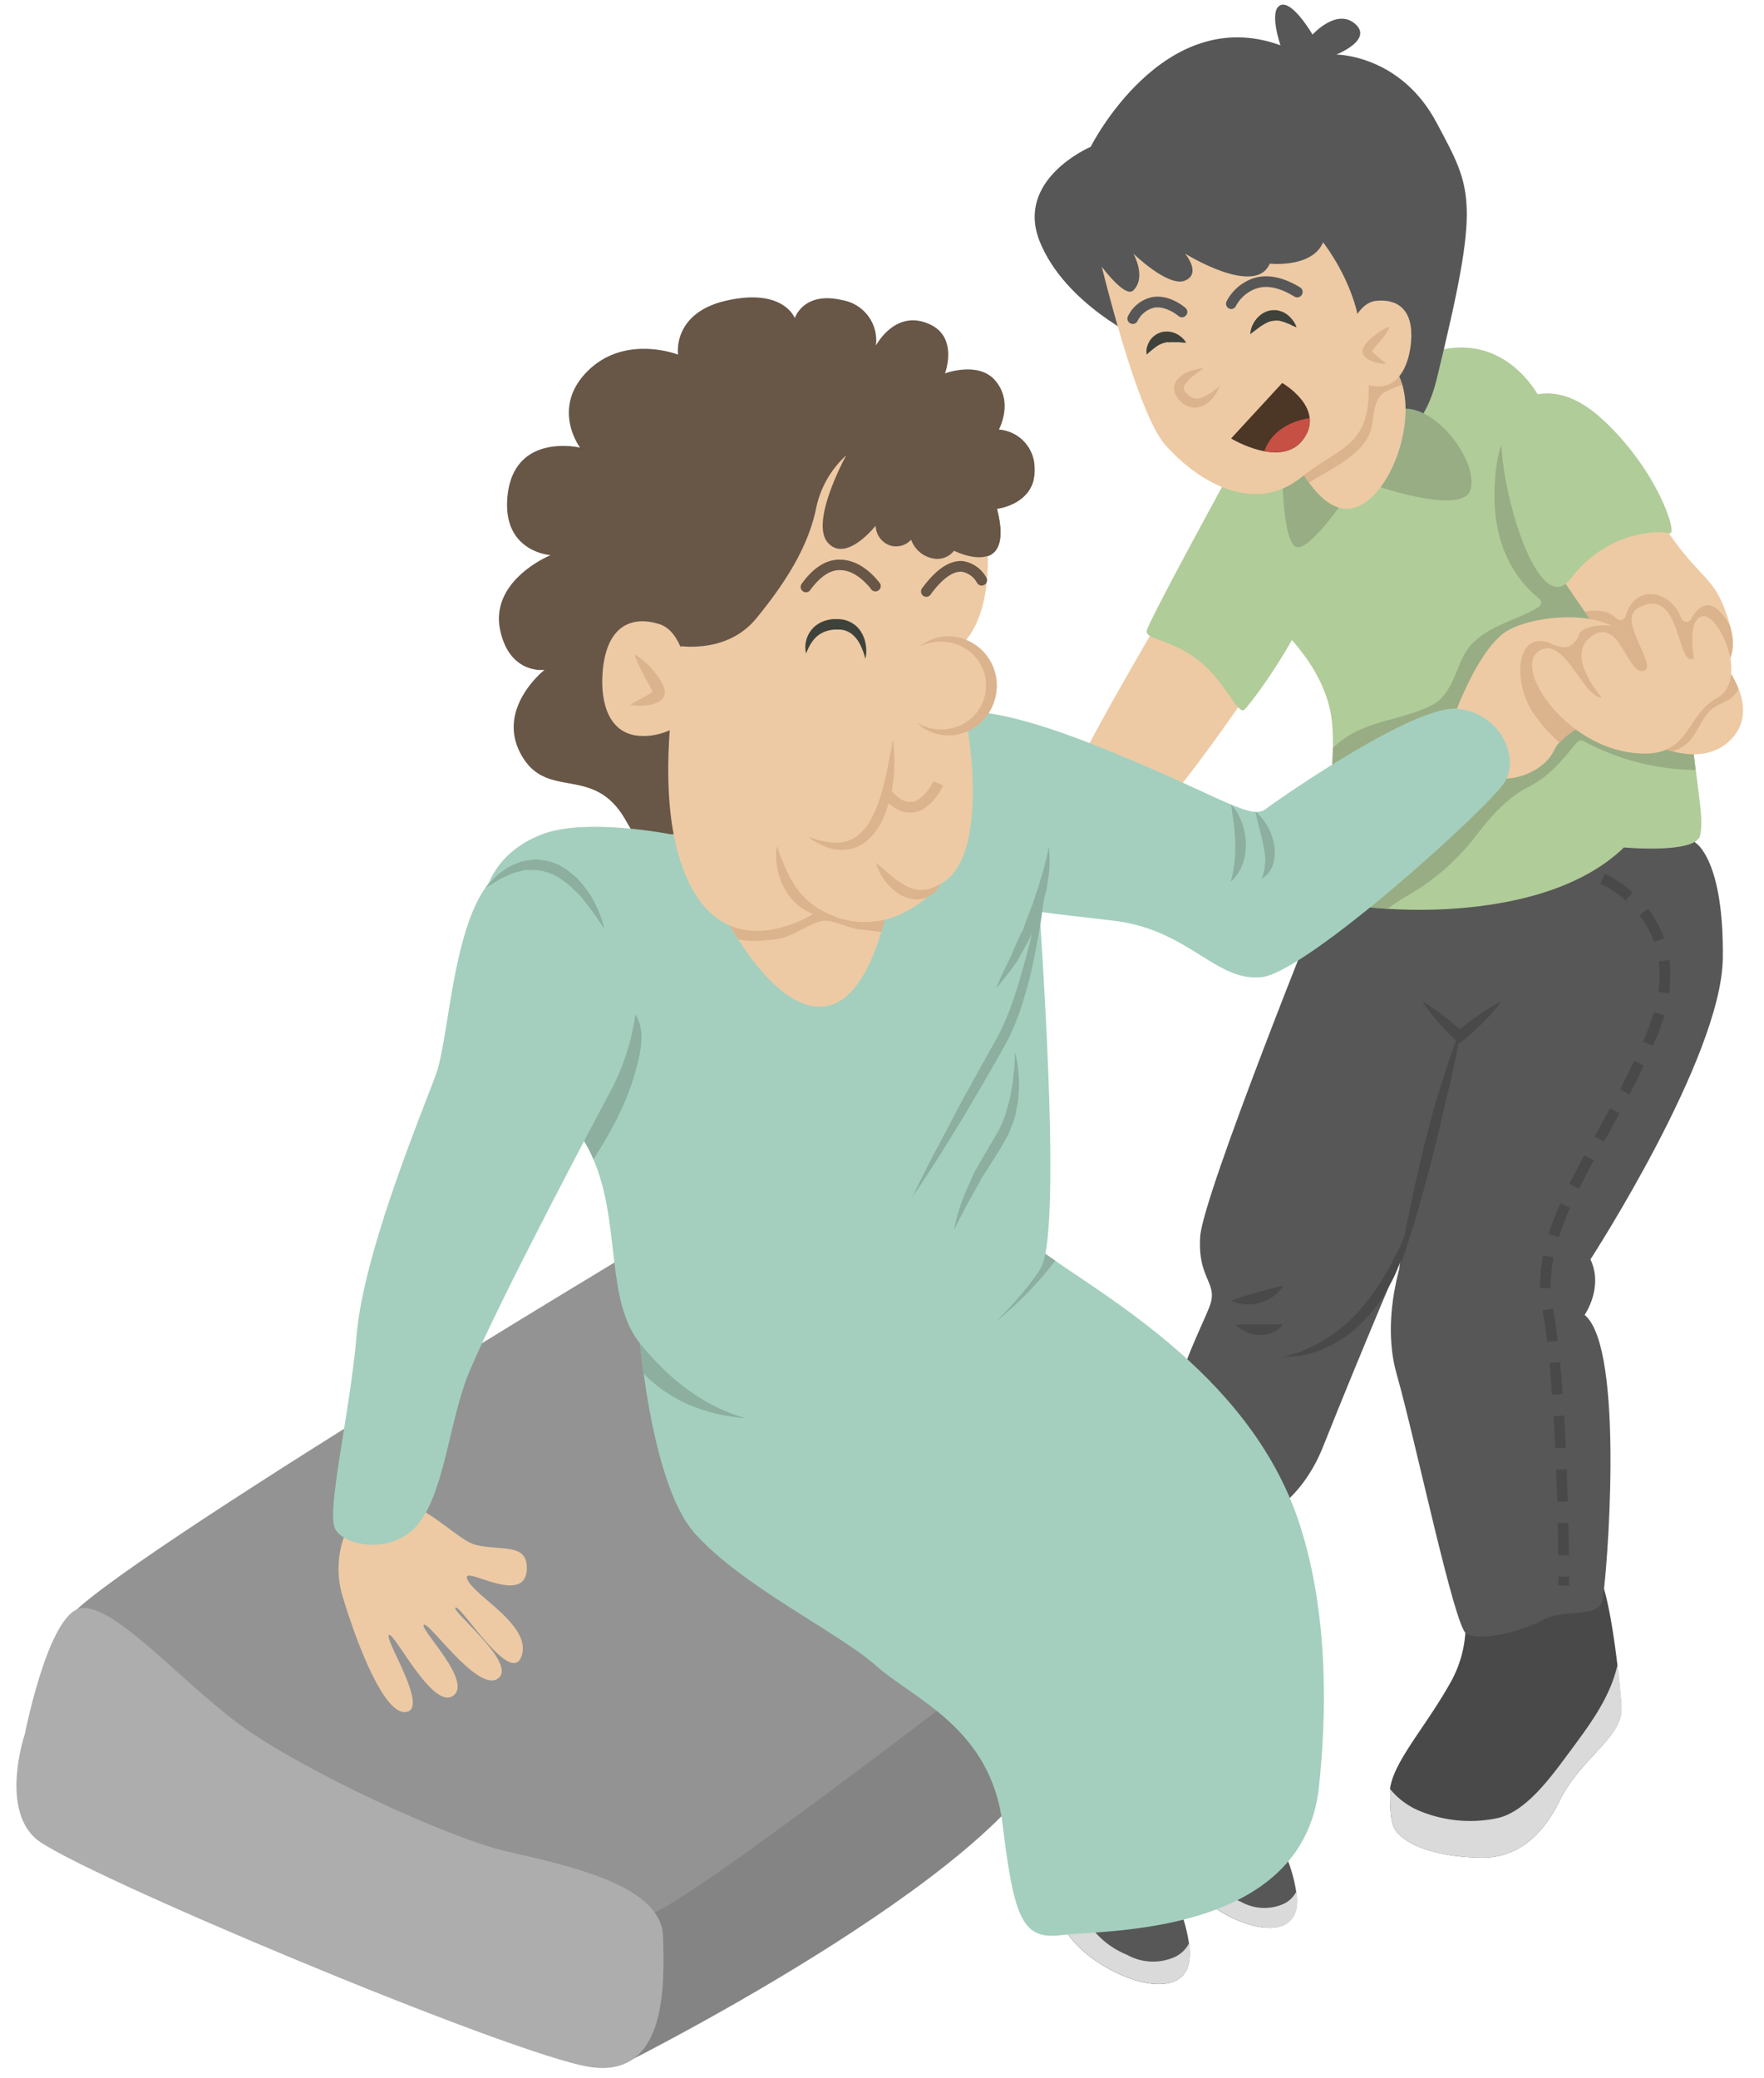<svg xmlns="http://www.w3.org/2000/svg" viewBox="-2.82 -0.78 303.08 356.88"><title>Depositphotos_82893218_11</title><g data-name="Layer 2"><g data-name="Layer 1"><path d="M176.08 320.28s1 9.57 8.57 15.16 18.29 7.35 16.84-2.3-6.82-14.14-6.82-14.14-15.15-7.68-18.59 1.28z" fill="#575757"/><path d="M201.47 333a5.25 5.25 0 0 1-2.37 2.31 9.18 9.18 0 0 1-8.28-.34 14.63 14.63 0 0 1-5.69-4.12c-3.35-4.08-5.13-8.74-6.56-13.69a6.25 6.25 0 0 0-2.48 3.1s1 9.57 8.57 15.16 18.29 7.35 16.84-2.3c-.01-.02-.03-.06-.03-.12z" fill="#dbdada"/><path d="M197.38 312.84s.88 8.48 7.6 13.44 16.21 6.51 14.93-2-6-12.55-6-12.55-13.48-6.83-16.53 1.11z" fill="#575757"/><path d="M219.89 324.14a4.65 4.65 0 0 1-2.1 2.05 8.14 8.14 0 0 1-7.34-.3 13 13 0 0 1-5-3.66c-3-3.61-4.55-7.75-5.82-12.14a5.56 5.56 0 0 0-2.2 2.75s.88 8.48 7.6 13.44 16.21 6.51 14.93-2c-.06-.07-.07-.1-.07-.14z" fill="#dbdada"/><path d="M265.1 308.59c-3.67 7.5-8.7 9.7-13.16 9.7-3.55 0-10.84-.62-14.34-3.94-1.19-1.13-1.59-2.38-1.59-7.13a5.57 5.57 0 0 1 0-.74c.56-4.65 6.15-10.69 10.36-18.24a20.15 20.15 0 0 0 1.9-15.31s20-4.75 22.59-4.29c1.83.32 3.35 9.31 4.2 16.44.36 3 .6 5.73.7 7.29.36 5.2-6.99 8.72-10.66 16.22z" fill="#49494a"/><path d="M265.1 308.59c-3.67 7.5-8.7 9.7-13.16 9.7-3.55 0-10.84-.62-14.34-3.94-1.19-1.13-1.59-2.38-1.59-7.13a5.57 5.57 0 0 1 0-.74 12.84 12.84 0 0 0 4.69 3.61 22.69 22.69 0 0 0 13.72 1.41c5.18-1.1 9.74-7.78 12.69-11.72 3.71-5 6.77-9.25 8-14.7.36 3 .6 5.73.7 7.29.31 5.2-7.04 8.72-10.71 16.22z" fill="#dbdada"/><path d="M224.52 153.27s-20.67 51.21-21.13 58.33 2.88 7.81 1.79 11.48-9.72 18.37-7.13 30.31 19.81 11 26.47-5.74 14.93-36.05 14.93-36.05-5.51 12.4-2.3 23.65 9.87 43.17 11.94 44.55 9.36-.23 13.06-2.3 9.67-.23 10.36-3.44 4-43.18-3.07-49c0 0 3.3-4.7 1-9.53 0 0 22.51-34.68 22.74-51.67S288.53 144 288.53 144l-6.35-5.78-36.8 3z" fill="#575757"/><path d="M105 353.35s70.11-35.18 73.44-56.54-42.59-21.46-42.59-21.46-58.48 74.37-30.85 78z" fill="#848484"/><path d="M110.16 211.6S8.5 272.45 8.5 278s90.95 54 101.05 49.73 79.3-58.28 79.3-58.28z" fill="#939393"/><path d="M58 259.71a16.44 16.44 0 0 0-2 13.55c2.3 7.69 7.12 20.67 11 20s-3.79-12.44-3-13.21 7.46 12.86 11 10.45-5.79-11.5-5-12.22 9.3 11.75 12.75 9.22-8.21-11.65-7.3-12.16 9.48 13.54 11.32 8.37-7.53-10-9.18-13c-1.91-3.48 10.33 5.17 10.1-2.41-.12-4-4.36-2.7-8.73-3.73S65.61 251.33 58 259.71z" fill="#edcaa4"/><path d="M106.62 224.08s1.71 29.4 10 38.58 24.5 16.84 31.08 22.66 19.74 10.72 21.74 27.25 3.52 19.9 10.26 19 41.34.31 44.09-25.41c1.07-10 2.12-28.55-3.37-45.32-8.66-26.45-35.83-40.11-45.68-47.77-23.28-18.07-68.12 11.01-68.12 11.01z" fill="#a4cfbe"/><path d="M151 237.23c10.71-5.37 20.48-12.26 27.49-21.47-1.42-1-2.7-1.88-3.76-2.7-23.25-18.07-68.1 11-68.1 11s.28 4.79 1.15 11.1c11.08 11.33 30.04 8.68 43.22 2.07z" fill="#8cafa0"/><path d="M127.15 105.43c5.66-6.89 9-12.83 10.26-18.81a16.93 16.93 0 0 1 5.2-9.2s-3.58 10.26-3.17 15 8.22-2.91 8.22-2.91 3 6.13 6.09 2.45c0 0 4.29 6.24 7.37 1.89 0 0 10.58 5.33 7.36-7.24 0 0 6.79-.78 6.46-7.06A6.63 6.63 0 0 0 168.8 73s2.65-4.78-.73-8.54c-2.9-3.22-8.53-1.11-8.53-1.11s2.33-6.1-2.53-8.39c-6-2.84-9.34 3.63-9.34 3.63a7 7 0 0 0-5.73-7.81c-6.73-1.62-8.2 3.08-8.2 3.08s-1.94-5.25-11.79-3c-9.35 2.14-8.27 9.27-8.27 9.27s-9.43-3.72-15.89 3.19c-5.85 6.26-.95 12.78-.95 12.78s-11.33-2.68-12.46 8.28c-1 9.68 7.4 10.19 7.4 10.19s-10.57 4.29-8.64 13c1.68 7.56 7.6 6.7 7.6 6.7s-8.46 6.64-4 14.6 12.4 1.53 17.91 11.18 7.81 10.76 13.47 4.54 3.37-32.27 9.03-39.16z" fill="#685647"/><path d="M174.92 144s5.28 65.3 1.15 72.87-40.76 47.73-68.9 13.13c-7-8.61-2.2-25.26-11-36.75-23.44-30.76-18.26-46-5.81-50.75 7.47-2.87 22 0 22 0z" fill="#a4cfbe"/><path d="M106.52 182.66c.94-3.58 1.85-7.91-1.44-10.6a15.18 15.18 0 0 0-8.8-3.27 14.19 14.19 0 0 0-12.08 5.32 108.61 108.61 0 0 0 12 19.11 24.36 24.36 0 0 1 2.95 5.1c3.14-4.91 5.85-9.82 7.37-15.66z" fill="#8cafa0"/><path d="M120 153.28s8.73 19.29 18.37 18.83 12.17-22 12.17-22z" fill="#edcaa4"/><path d="M130.23 160.57c3.21-.38 5.16-2.34 8-3.13 1.75-.49 4.79 1.27 6.67 1.42 1.17.1 2.44.3 3.72.43a61.15 61.15 0 0 0 1.94-9.15L120 153.28a65 65 0 0 0 4 7.24c1.9.56 4.6.24 6.23.05z" fill="#dbb38d"/><path d="M197.54 103.67s-13.78 23.33-15.27 27.67 10.91 11.48 17.8 2.76S214 114.69 214 114.69z" fill="#edcaa4"/><path d="M215.34 105.51s8.36 6.4 10.38 15.71-3 30-1.19 32.05 36.28 6.43 51.67-8.5c0 0 12.4 1.15 13.09-2.07s-.46-7.12-2.07-22.51S262 68.07 262 68.07s-5.81-12.56-19.06-8.27-37.94 15.59-27.6 45.71z" fill="#b0cc99"/><path d="M287.22 120.2c-1.29-12.4-16.9-38.66-22.91-48.39a16.91 16.91 0 0 0-3.27-1c-6.2 0-6.94 8-7.08 12.67-.21 7.18 2 14 7.73 18.6a.92.92 0 0 1-.19 1.44c-4.6 2.75-10.58 3.44-13.08 8.79-1.21 2.58-2.24 6.44-5 7.9-4.84 2.59-10.65 2.64-15.24 5.84a21.22 21.22 0 0 0-2 1.61c-.15 10.15-3.15 23.93-1.67 25.6.62.7 5 1.66 11.1 2.05 1.72-1.35 3.69-2.39 5.6-3.6a40.25 40.25 0 0 0 9.75-9.2c2.62-3.28 5.13-6.24 8.91-8.18s5.72-4.58 8.31-7.66a.92.92 0 0 1 1.11-.14 41.73 41.73 0 0 0 19.22 4.94c-.34-2.88-.8-6.52-1.29-11.27z" fill="#98ad84"/><path d="M208.7 80s-14.26 26-14.49 27.57 4.18 1.38 8.86 5.05 6.75 9.42 7.9 8.5 21.13-26.79 12.63-39S208.7 80 208.7 80z" fill="#b0cc99"/><path d="M217.48 79.86s0 12.56 2.45 13.32 9.38-9.77 9.38-9.77S219 69.6 217.48 79.86z" fill="#98ad84"/><path d="M193.29 57.51s-13.09-6-17.45-16.76 8.73-16.31 8.73-16.31S197-.36 217.18 7c0 0-2.07-6 0-6.89s5.51 5.05 5.51 5.05 4.13-4.6 7.31-1.85-3.21 5.28-3.21 5.28 11 0 17.22 11.71 7.58 13.09 0 44.09-50.72-6.88-50.72-6.88z" fill="#575757"/><path d="M232 82.12s16.27 5.91 17.8 1.29-5.61-14.47-11.66-14S227.86 80.8 232 82.12z" fill="#98ad84"/><path d="M219.93 78.41s4.59 10.33 10.56 7.81 10.32-15.32 7.09-22.36-17.65 14.55-17.65 14.55z" fill="#edcaa4"/><path d="M232.82 72.65c.44-1.89.3-4.88 2.26-6.06a22 22 0 0 1 3-1.28 11 11 0 0 0-.54-1.46c-3.23-7-17.65 14.56-17.65 14.56a24.28 24.28 0 0 0 2.17 3.71c4.21-2.61 9.73-4.99 10.76-9.47z" fill="#dbb38d"/><path d="M185 38.91s6.89 30.54 12.4 36.74 15.16 12.17 23.42 5.51 14.93-4.82 9.65-27.79S190.77 12.5 185 38.91z" fill="#edcaa4"/><path d="M180.43 36.23s9.19 15.16 11.48 12.86 0-6.31 0-6.31 6 5.85 8.88 4.63 0-4.63 0-4.63 12.1 7.54 14.55 1.72c0 0 8.42.92 9.49-4.75 0 0 5.36-16.69-10.26-21s-34.14 17.48-34.14 17.48z" fill="#575757"/><path d="M228.11 62.32c.11 1 2.86 3.2 5.77 3.28 3.77.11 5.45-3.9 5.75-7.78.42-5.4-2.32-7.34-6.08-6.92s-5.88 7.55-5.44 11.42z" fill="#edcaa4"/><path d="M236 55.31a10.28 10.28 0 0 1-.84 1.39c-.26.4-.6.83-1 1.28s-.78.91-1.09 1.35c-.07.1-.19.23-.23.29s0-.31 0-.16v.1c0-.14-.08-.13 0-.08a1 1 0 0 0 .17.22c.34.33.77.67 1.13 1 .73.57 1.23 1 1.23 1a5.68 5.68 0 0 1-1.65-.19 5.19 5.19 0 0 1-1.62-.68 2.72 2.72 0 0 1-.47-.41 1.29 1.29 0 0 1-.28-.46 1.45 1.45 0 0 1-.08-.34 2.49 2.49 0 0 1 .59-1.38 8.71 8.71 0 0 1 1.31-1.24 10 10 0 0 1 1.35-1 7.44 7.44 0 0 1 1.48-.69z" fill="#dbb38d"/><path d="M265.4 98.35s12.86 19.1 15.16 20.47 16.76-1.19 14-11.62-5.22-7-13.32-20.59-24.13-.18-15.84 11.74z" fill="#edcaa4"/><path d="M294.45 106.78c-1.54-2.79-4.16-5.88-6.74-1.19a.93.93 0 0 1-1.68-.22c-1.7-4.68-7.9-6.09-9.56-.3a.93.93 0 0 1-1.54.4c-1.56-1.59-3.57-1.45-5.49-1.21 4 5.73 9.66 13.69 11.11 14.56 2.3 1.38 16.76-1.19 14-11.62-.02-.15-.06-.27-.1-.42z" fill="#dbb38d"/><path d="M256.22 69.68s6.43-7.35 16.08 1.38 13.31 20.21 11.7 19.75-10.56-.61-17 7.85-14.92-24.79-10.78-28.98z" fill="#b0cc99"/><path d="M279.48 126.17s9.56 5.86 15.17 0-2.31-14.35-2.31-14.35z" fill="#edcaa4"/><path d="M287.72 126.19c1.08-1.38 1.73-3 2.79-4.39.89-1.17 2.12-1.57 3.37-2.23a4.59 4.59 0 0 0 2-2 20.21 20.21 0 0 0-3.56-5.73l-12.86 14.35a21.23 21.23 0 0 0 5 2.07 6.48 6.48 0 0 0 3.26-2.07z" fill="#dbb38d"/><path d="M246.72 123s4-11.64 9-15.16 23.16-4.91 21.76 5.35-10.74 9.51-13.34 15-15.89 8.93-17.42-5.19z" fill="#edcaa4"/><path d="M274.06 106.71a9.32 9.32 0 0 0-3.89.27c-2.42.92-1.15 1.21-2.4 2.44a2.26 2.26 0 0 1-2.18.94 7.7 7.7 0 0 1-2.3-.76c-4.49-1.43-5.07 3.31-4.86 5.63a13.5 13.5 0 0 0 2.07 6.26 27.13 27.13 0 0 0 4.65 5.3c3.42-4 11.11-4.31 12.37-13.56a5.89 5.89 0 0 0-3.46-6.52z" fill="#dbb38d"/><path d="M159.88 121.93s4.48-3 25.15 5.17 26.87 13.1 29.51 11.14 25.84-18.14 33.18-17.28 10.56 8.32 8 12.57-34 32.72-41.8 33.53-12.4-8-25-9.65-34.56-2.56-35.14-13.4 6.1-22.08 6.1-22.08z" fill="#a4cfbe"/><path d="M102.35 186.11s13.32-24.11-7.12-36.28S75.48 174.86 72 184s-12.4 31-13.55 44.55-5.28 30.31-3.67 33.3 10.1 4.59 14.47-1.15 5.15-17.56 8.5-25.72c5.31-12.81 24.6-48.87 24.6-48.87z" fill="#a4cfbe"/><path d="M101 158.78s-.89-1.45-2.35-3.44c-.35-.5-.81-1-1.22-1.56s-.93-1.09-1.48-1.59l-.82-.79-.9-.71a11.47 11.47 0 0 0-1.94-1.22 8.11 8.11 0 0 0-2.12-.67 10.72 10.72 0 0 0-1.08-.16h-1.61l-.51.13-1 .24a9.06 9.06 0 0 0-1.79.7 8.41 8.41 0 0 0-1.49.74l-1.12.68-1 .58.78-.86.94-1a6.7 6.7 0 0 1 1.38-1.09 7.62 7.62 0 0 1 1.84-1.06 8 8 0 0 1 2.32-.71l1.3-.15a7.26 7.26 0 0 1 1.34.12 9.77 9.77 0 0 1 2.63.77 13.31 13.31 0 0 1 2.24 1.48c.33.28.67.57 1 .86l.83.94a17.28 17.28 0 0 1 1.4 1.88c.37.64.74 1.23 1 1.82a16.94 16.94 0 0 1 1.43 4.07z" fill="#8cafa0"/><path d="M164.66 79.25s6.43 22.5-2.45 30.93l1.23 14.39s3.9 21.95-4.71 26.51c0 0-8.61 11-20.7 4.42 0 0-16.84 12-23.73-7.73s3.83-54.59 3.83-54.59 26.78-42.41 46.53-13.93z" fill="#edcaa4"/><circle cx="159.53" cy="116.99" r="8.04" fill="#edcaa4"/><path d="M154.68 123.36l.35.17c.24.1.57.3 1 .46a7.27 7.27 0 0 0 1.6.43 7.93 7.93 0 0 0 2.07.06l1.26-.21c.4-.12.75-.29 1.14-.42a8 8 0 0 0 2.19-1.48 7.43 7.43 0 0 0 2.3-5.07v-.69l-.07-.81a6.94 6.94 0 0 0-.35-1.35 11.53 11.53 0 0 0-.6-1.27 10.11 10.11 0 0 0-.82-1.13 8.26 8.26 0 0 0-2.08-1.66 5.34 5.34 0 0 0-1.15-.5 3.63 3.63 0 0 0-1.14-.31 8 8 0 0 0-1.08-.16h-1.05a9.29 9.29 0 0 0-2.66.66l-.37.14.32-.23a5.09 5.09 0 0 1 1-.6 7.87 7.87 0 0 1 1.68-.65c.34-.1.68-.13 1.06-.2a6.92 6.92 0 0 1 1.26 0 4.49 4.49 0 0 1 1.35.18 6.09 6.09 0 0 1 1.41.45 8.5 8.5 0 0 1 2.66 1.78 8.79 8.79 0 0 1 1.91 2.91 9.74 9.74 0 0 1 .48 1.77l.09.81v.41a2.76 2.76 0 0 1 0 .54 9 9 0 0 1-.91 3.48 8.36 8.36 0 0 1-2.15 2.71 8.19 8.19 0 0 1-2.81 1.57 14.67 14.67 0 0 1-1.48.35h-1.28a6.75 6.75 0 0 1-2.35-.45 7.83 7.83 0 0 1-1.61-.78 6.36 6.36 0 0 1-.88-.68z" fill="#dbb38d"/><path d="M150.58 126.25s.08.44.15 1.21a30.94 30.94 0 0 1 .1 3.23 23.44 23.44 0 0 1-2.17 9.66 12.07 12.07 0 0 1-1.57 2.34 8.05 8.05 0 0 1-2.19 1.77 6.36 6.36 0 0 1-2.55.72 6.77 6.77 0 0 1-2.29-.21 8.24 8.24 0 0 1-1.77-.64 14 14 0 0 1-1.25-.68c-.66-.44-1-.7-1-.7s.43.12 1.16.38a13.66 13.66 0 0 0 1.32.36 13.38 13.38 0 0 0 1.71.25 7.14 7.14 0 0 0 1.94-.11 6 6 0 0 0 1.93-.76 8.92 8.92 0 0 0 2.94-3.55 23.85 23.85 0 0 0 1.74-4.62c.43-1.55.76-3 1-4.31s.48-2.36.59-3.12z" fill="#dbb38d"/><path d="M153.54 138.8c-1.62 0-3.23-.94-4.78-2.8l1.41-1.17c1.3 1.56 2.52 2.28 3.69 2.12 1.82-.25 3.28-2.66 3.69-3.57l1.68.75c-.08.17-1.91 4.19-5.11 4.63a4.26 4.26 0 0 1-.58.04z" fill="#dbb38d"/><path d="M130.68 144.57s.35 1.05.92 2.51c.31.72.64 1.56 1.08 2.4.18.44.48.83.7 1.27s.52.84.83 1.22a8.86 8.86 0 0 0 .93 1.12c.17.17.33.34.49.53l.53.45a7.76 7.76 0 0 0 1.06.81 6.24 6.24 0 0 0 1 .64 12.57 12.57 0 0 0 1.71.82l.69.32h-.75a6.47 6.47 0 0 1-2-.2 4.6 4.6 0 0 1-1.31-.41 5.7 5.7 0 0 1-1.38-.72 6.37 6.37 0 0 1-1.31-1 10.28 10.28 0 0 1-1.15-1.28 11.22 11.22 0 0 1-1.53-3 11.59 11.59 0 0 1-.62-2.78 9.06 9.06 0 0 1 .11-2.7z" fill="#dbb38d"/><path d="M147.67 147.41l1.66 1.41c.48.41 1 .87 1.64 1.34a12.25 12.25 0 0 0 1.93 1.23 6.41 6.41 0 0 0 1 .45 7.5 7.5 0 0 0 1 .21 4 4 0 0 0 1 0 3.49 3.49 0 0 0 .9-.17c.27-.1.56-.15.79-.25l.6-.29.57-.24s-.11.19-.33.52a4 4 0 0 1-1.16 1.21 3.12 3.12 0 0 1-1 .56 3.73 3.73 0 0 1-1.32.29 5.41 5.41 0 0 1-1.45-.12 7.79 7.79 0 0 1-1.37-.52 9 9 0 0 1-3.54-3.54 7.52 7.52 0 0 1-.92-2.09z" fill="#dbb38d"/><path d="M174.78 81.58A171 171 0 0 0 155.16 70c-4.86-2.39-10.3-4.35-15.77-2.9a31.94 31.94 0 0 0-13 6.56c-6.37 5.66-13.57 15.19-15.29 23.69-.88 4.34-.85 8.81 1.22 12.6 1.78.36 9.79 1.58 14.8-4.52 5.66-6.89 9-12.83 10.26-18.81a16.93 16.93 0 0 1 5.2-9.2s-6.31 11.43-3.17 15 8.22-2.91 8.22-2.91a3.69 3.69 0 0 0 2.51 3.41 3.5 3.5 0 0 0 3.58-1 5 5 0 0 0 3.68 3.2 3.64 3.64 0 0 0 3.69-1.31s10.58 5.33 7.36-7.24c.04.04 5.3-.57 6.33-4.99z" fill="#685647"/><path d="M114.72 122.69c-.4 1.29-4.53 3.46-8.36 2.84-5-.81-6.15-6.46-5.57-11.61.81-7.16 4.87-9 9.67-7.51s5.8 11.35 4.26 16.28z" fill="#edcaa4"/><path d="M106.18 111.57a9.85 9.85 0 0 1 1.76 1.3 14 14 0 0 1 3 3.71c.1.22.2.43.29.69a2.19 2.19 0 0 1 .13 1.28 1.78 1.78 0 0 1-.19.43 1.7 1.7 0 0 1-.47.53 3.39 3.39 0 0 1-.71.42 6.9 6.9 0 0 1-2.29.48 7.5 7.5 0 0 1-2.2-.16s.77-.49 1.87-1.05c.54-.29 1.19-.61 1.72-1a1.39 1.39 0 0 0 .27-.25c.07-.06 0 0-.07.09s0-.07.05-.13v.22l-.07-.17-.22-.45c-.32-.67-.75-1.37-1.09-2s-.69-1.33-.94-1.91a13.92 13.92 0 0 1-.84-2.03z" fill="#dbb38d"/><path d="M135.66 100.95a.92.92 0 0 1-.74-1.46c2-2.78 4.28-4.25 6.71-4.14 3.95.06 6.69 4 6.8 4.16a.92.92 0 0 1-1.51 1s-2.33-3.32-5.32-3.36c-1.76-.1-3.52 1.11-5.19 3.39a.92.92 0 0 1-.75.41z" fill="#685647"/><path d="M156.34 101.73a.92.92 0 0 1-.74-1.46c2.41-3.29 4.77-4.86 7-4.68a5.58 5.58 0 0 1 4.1 2.93.92.92 0 0 1-1.63.84 3.76 3.76 0 0 0-2.62-1.94c-1.58-.12-3.43 1.24-5.4 3.94a.92.92 0 0 1-.71.37z" fill="#685647"/><path d="M145.87 112.39A12.42 12.42 0 0 0 145 110a5.51 5.51 0 0 0-1.46-1.88 3.71 3.71 0 0 0-2.33-.77h-.66a6.46 6.46 0 0 0-.72.1 5.35 5.35 0 0 0-1.17.36 4.68 4.68 0 0 0-1.77 1.4 7.64 7.64 0 0 0-.92 1.56c-.19.42-.28.68-.28.68a3.05 3.05 0 0 1-.13-.75 4.75 4.75 0 0 1 .3-2 4.57 4.57 0 0 1 .72-1.27 4.5 4.5 0 0 1 1.26-1.1 5.27 5.27 0 0 1 1.69-.65 3.92 3.92 0 0 1 .82-.12h.91a4.77 4.77 0 0 1 3.3 1.45 5.54 5.54 0 0 1 1.32 2.68 6.36 6.36 0 0 1-.01 2.7z" fill="#3e423a"/><path d="M208.7 137.4a7.23 7.23 0 0 1 1.29 1.83 10.52 10.52 0 0 1 .84 2.14 11.48 11.48 0 0 1 .41 2.63 9.89 9.89 0 0 1-.28 2.68 5.44 5.44 0 0 1-.38 1.18 4.92 4.92 0 0 1-.48 1 6.88 6.88 0 0 1-1.41 1.76s0-.23.11-.61.2-.89.31-1.51a18.46 18.46 0 0 0 .25-2.08c.05-.38 0-.77.05-1.16a10.62 10.62 0 0 0 0-1.2 40.22 40.22 0 0 0-.42-4.51z" fill="#8cafa0"/><path d="M212.88 138.64a7.08 7.08 0 0 1 1.39 1.47 9.49 9.49 0 0 1 1.93 5.29 7.88 7.88 0 0 1-.05 1.22 5.74 5.74 0 0 1-.7 2.08c-.18.27-.37.5-.53.69a2.5 2.5 0 0 1-.5.44 5.42 5.42 0 0 1-.46.32l.17-.53a8.34 8.34 0 0 0 .34-1.29c0-.27 0-.56.08-.85s0-.61 0-.93a15.43 15.43 0 0 0-.28-2c-.26-1.4-.65-2.83-.93-3.94s-.46-1.97-.46-1.97z" fill="#8cafa0"/><path d="M177.34 144.57a8.8 8.8 0 0 1 .12 1.14 23.15 23.15 0 0 1 0 3c-.07.62-.15 1.29-.27 2a14.12 14.12 0 0 1-.44 2.21c-.2.76-.38 1.55-.61 2.34s-.57 1.55-.85 2.34-.61 1.56-.95 2.3-.77 1.44-1.13 2.13-.75 1.34-1.1 2a19.56 19.56 0 0 1-1.16 1.65c-1.48 2-2.59 3.24-2.59 3.24s.6-1.58 1.68-3.77c.26-.56.58-1.13.86-1.77s.54-1.33.86-2 .61-1.42 1-2.13.57-1.5.86-2.25.62-1.49.88-2.24.5-1.49.74-2.21.49-1.41.66-2.08l.57-1.88c.27-1.18.58-2.17.71-2.87s.16-1.15.16-1.15z" fill="#8cafa0"/><path d="M177.11 147.31s-.2 3.93-1.05 9.78c-.46 2.92-1.06 6.31-1.92 9.92-.46 1.79-1 3.65-1.6 5.5a38 38 0 0 1-2.31 5.52c-.94 1.76-1.92 3.43-2.88 5.11l-2.85 4.9c-1.85 3.18-3.67 6.09-5.22 8.6s-2.93 4.54-3.87 6l-1.51 2.24 1.18-2.43c.79-1.53 1.85-3.75 3.25-6.33s2.93-5.67 4.71-8.88 3.69-6.67 5.6-10.05a40.16 40.16 0 0 0 2.27-5.24c.66-1.78 1.21-3.59 1.72-5.34 1-3.5 1.84-6.83 2.47-9.7s1.16-5.26 1.48-6.95z" fill="#8cafa0"/><path d="M171.57 179.94a13.92 13.92 0 0 1 .33 1.39 26 26 0 0 1 .37 3.77c0 .79-.06 1.64-.11 2.55s-.29 1.85-.47 2.83-.61 1.95-1 2.95-1 1.89-1.52 2.85l-1.59 2.58c-.53.86-1.09 1.69-1.61 2.5-.92 1.65-1.74 3.21-2.53 4.53l-1.72 3.31-.64 1.27s.09-.51.3-1.4.58-2.13 1.09-3.61c.29-.73.6-1.52 1-2.35s.7-1.74 1.15-2.6 1-1.72 1.48-2.59l1.58-2.68c.47-.85 1-1.67 1.42-2.54s.76-1.77 1-2.66.52-1.77.68-2.61.32-1.65.41-2.41c.18-1.51.31-2.79.33-3.69s.05-1.39.05-1.39z" fill="#8cafa0"/><path d="M1.46 297s3.76-19.24 9-21.38 17.49 12.12 27.76 19.7c11.09 8.18 36.42 19.71 46 21.89 11.31 2.57 26.57 5.95 26.87 14.53s.61 24.36-12.4 22.52S9.42 320.44 3.3 315s-1.84-18-1.84-18z" fill="#adadad"/><path d="M288.21 112.28s-1.26-6.66 1.49-7.23 8.15 11 2.41 14.12-4.36 11.14-15.5 9.19-19.41-14.58-15-17.34 7.46 8 10.79 8c0 0-6.55-7.23-1.72-10.56s6 6.54 8.84 6-4.67-8.7-.92-10.79c7.55-4.23 6.62 10.56 9.61 8.61z" fill="#edcaa4"/><path d="M241.52 171.19a39.88 39.88 0 0 1 7.05 5.37h-1.21c1.19-1 2.42-2 3.71-2.88a29.12 29.12 0 0 1 4.06-2.46 29.31 29.31 0 0 1-3.12 3.58 51.758 51.758 0 0 1-3.47 3.16l-.63.53-.58-.56a39.76 39.76 0 0 1-5.81-6.74z" fill="#49494a"/><path d="M248.32 175.32s-.1.67-.32 1.84-.52 2.83-.95 4.81-.94 4.29-1.54 6.75l-1.84 7.71c-1.3 5.23-2.75 10.43-3.95 14.3-.59 1.94-1.16 3.54-1.52 4.67s-.62 1.76-.62 1.76.08-.67.27-1.84.45-2.84.84-4.83c.75-4 1.9-9.28 3.19-14.53.69-2.62 1.29-5.26 2.06-7.67s1.44-4.68 2.09-6.6 1.23-3.51 1.62-4.63.67-1.74.67-1.74z" fill="#49494a"/><path d="M266.78 271.54h-1.84V270h1.84zm-1.88-5.21c0-1.57-.05-3.44-.09-5.51h1.84c0 2.08.08 4 .1 5.53zm-.19-9.19c0-1.76-.11-3.61-.18-5.51l1.84-.07c.07 1.91.13 3.76.18 5.53zm-.33-9.18c-.08-1.82-.18-3.67-.29-5.5l1.83-.11c.11 1.84.2 3.69.29 5.52zm-.53-9.16c-.13-1.88-.28-3.72-.46-5.48l1.83-.18c.17 1.78.32 3.63.46 5.52zm-.85-9.12c-.25-2.05-.52-3.87-.8-5.4l1.8-.28c.29 1.57.57 3.43.82 5.52zm-1.21-9.2V220a26.51 26.51 0 0 1 .53-5.16l1.8.36a24.24 24.24 0 0 0-.5 4.8v.47zm3.22-8.77l-1.75-.55a50.85 50.85 0 0 1 2-5.24l1.68.74a49.14 49.14 0 0 0-1.94 5.06zm3.47-8.34l-1.65-.81c.8-1.61 1.66-3.25 2.56-4.92l1.61.87c-.86 1.66-1.71 3.27-2.5 4.87zm4.29-8.08l-1.61-.89.51-.92c.71-1.28 1.42-2.58 2.14-3.91l1.62.87q-1.08 2-2.14 3.92zm4.38-8.1l-1.63-.85c.83-1.6 1.65-3.23 2.43-4.91l1.66.78c-.77 1.72-1.61 3.37-2.44 4.99zm4-8.35l-1.69-.72q.48-1.1.92-2.23c.38-1 .7-1.9 1-2.82l1.77.51c-.29 1-.63 2-1 3q-.5 1.15-.99 2.27zm2.78-9l-1.82-.26a20.68 20.68 0 0 0 .21-2.91 17.73 17.73 0 0 0-.15-2.33l1.82-.24a19.87 19.87 0 0 1 .17 2.57 22.49 22.49 0 0 1-.21 3.21zm-2.55-8.84a16.58 16.58 0 0 0-2.5-4.56l1.45-1.12a18.33 18.33 0 0 1 2.78 5.06zm-4.9-7.11a18.46 18.46 0 0 0-4.33-2.91l.73-1.69a20 20 0 0 1 4.82 3.22z" fill="#49494a"/><path d="M208.7 222.63s.61-.25 1.45-.53c.42-.13.9-.3 1.41-.43s1.05-.26 1.57-.46 1.08-.26 1.57-.43 1-.22 1.42-.37a8.29 8.29 0 0 1 1.51-.31 6.36 6.36 0 0 1-1 1.23 5.52 5.52 0 0 1-1.31.94 4 4 0 0 1-.82.4l-.89.3a7.68 7.68 0 0 1-3.41.17 4.42 4.42 0 0 1-1.5-.51z" fill="#49494a"/><path d="M209.52 226.76s.6-.06 1.38-.07h2a6.38 6.38 0 0 0 .71 0h.7a4.34 4.34 0 0 0 .68 0h1.25a7.44 7.44 0 0 1 1.37 0 4.84 4.84 0 0 1-1 1 4.62 4.62 0 0 1-1.36.6 5.79 5.79 0 0 1-4.63-.67 3.6 3.6 0 0 1-1.1-.86z" fill="#49494a"/><path d="M239.42 209.28a13.14 13.14 0 0 1-.2 1.45 33.21 33.21 0 0 1-.93 3.75c-.27.75-.51 1.59-.9 2.43a24.27 24.27 0 0 1-1.22 2.63 30 30 0 0 1-3.5 5.28 29.45 29.45 0 0 1-2.27 2.32 17.36 17.36 0 0 1-2.49 1.93 13.52 13.52 0 0 1-2.56 1.44 12.18 12.18 0 0 1-2.44 1c-.78.22-1.5.4-2.13.55l-1.69.16c-.93.08-1.45.1-1.45.1s.51-.18 1.39-.45l1.58-.47c.58-.26 1.22-.57 1.93-.87a15.42 15.42 0 0 0 2.18-1.18 16.5 16.5 0 0 0 2.26-1.55 21.43 21.43 0 0 0 2.22-1.91 28.62 28.62 0 0 0 2.08-2.21c.64-.79 1.29-1.58 1.87-2.41s1.16-1.63 1.63-2.48 1-1.63 1.39-2.42.79-1.55 1.16-2.24c.66-1.42 1.24-2.6 1.56-3.46z" fill="#49494a"/><path d="M208.75 52.3a.92.92 0 0 1-.83-1.32 8.17 8.17 0 0 1 4.71-4c2.37-.71 5-.17 7.93 1.6a.92.92 0 1 1-1 1.57c-2.43-1.48-4.6-2-6.45-1.4a6.3 6.3 0 0 0-3.57 3 .92.92 0 0 1-.79.55z" fill="#575757"/><path d="M212 56.61a4.05 4.05 0 0 1 .43-1.64 4.66 4.66 0 0 1 1.07-1.44 3.88 3.88 0 0 1 2-1 4.16 4.16 0 0 1 1.18 0 5.19 5.19 0 0 1 1.05.34 4.34 4.34 0 0 1 1.4 1.15 4 4 0 0 1 .65 1 4.41 4.41 0 0 1 .18.43l-.44-.17c-.28-.1-.6-.32-1-.46-.21-.08-.43-.17-.65-.27a5 5 0 0 1-.69-.2 3.5 3.5 0 0 0-1.36 0 2.46 2.46 0 0 0-.66.17 6.39 6.39 0 0 0-.66.31 11.2 11.2 0 0 0-1.21.8z" fill="#3e423a"/><path d="M194.2 60.11a2.83 2.83 0 0 1 .11-1.46 3.65 3.65 0 0 1 .77-1.36 3.42 3.42 0 0 1 .72-.6 4.09 4.09 0 0 1 .9-.41 3.76 3.76 0 0 1 3.3.72 3.39 3.39 0 0 1 .75.74 3.58 3.58 0 0 1 .23.33h-.41c-.25 0-.58-.07-1-.08a4.82 4.82 0 0 1-.59 0 6 6 0 0 1-.62 0c-.2 0-.4.06-.6 0a4.2 4.2 0 0 0-.56.12 4.33 4.33 0 0 0-1.06.45 10.68 10.68 0 0 0-.94.7c-.56.44-1 .85-1 .85z" fill="#3e423a"/><path d="M206.71 65.55a5.84 5.84 0 0 1-1.25 2.13 4.43 4.43 0 0 1-2.32 1.48 3.13 3.13 0 0 1-1.77-.11 4.24 4.24 0 0 1-1.46-1 3.31 3.31 0 0 1-.3-.34c-.08-.11-.13-.16-.22-.32a2.88 2.88 0 0 1-.41-.93 2.38 2.38 0 0 1 .38-1.91 4.63 4.63 0 0 1 2.2-1.55 6.88 6.88 0 0 1 2.41-.51s-.83.56-1.9 1.4a5.2 5.2 0 0 0-1.39 1.53.93.93 0 0 0-.06.7 1.25 1.25 0 0 0 .17.34 2.87 2.87 0 0 0 .19.25l.17.18a2.14 2.14 0 0 0 1.74.79 4.51 4.51 0 0 0 1.92-.72 16.85 16.85 0 0 0 1.9-1.41z" fill="#dbb38d"/><path d="M208.7 74.53l8.78-9.53s7.42 4.22 3.71 9.55-12.49-.02-12.49-.02z" fill="#4c3626"/><path d="M214.42 76.71c2.45.45 5.12.2 6.77-2.18a5.1 5.1 0 0 0 1-3.5c-3.5.56-6.63 2.37-7.77 5.68z" fill="#c65044"/><path d="M191.8 54.86a.9.9 0 0 1-.46-.13.92.92 0 0 1-.33-1.26 6 6 0 0 1 4.21-3.23c3-.49 5.58 1.81 5.69 1.91a.92.92 0 0 1-1.21 1.38s-2.09-1.81-4.19-1.47a4.3 4.3 0 0 0-2.91 2.34.91.91 0 0 1-.8.46z" fill="#575757"/></g></g></svg>